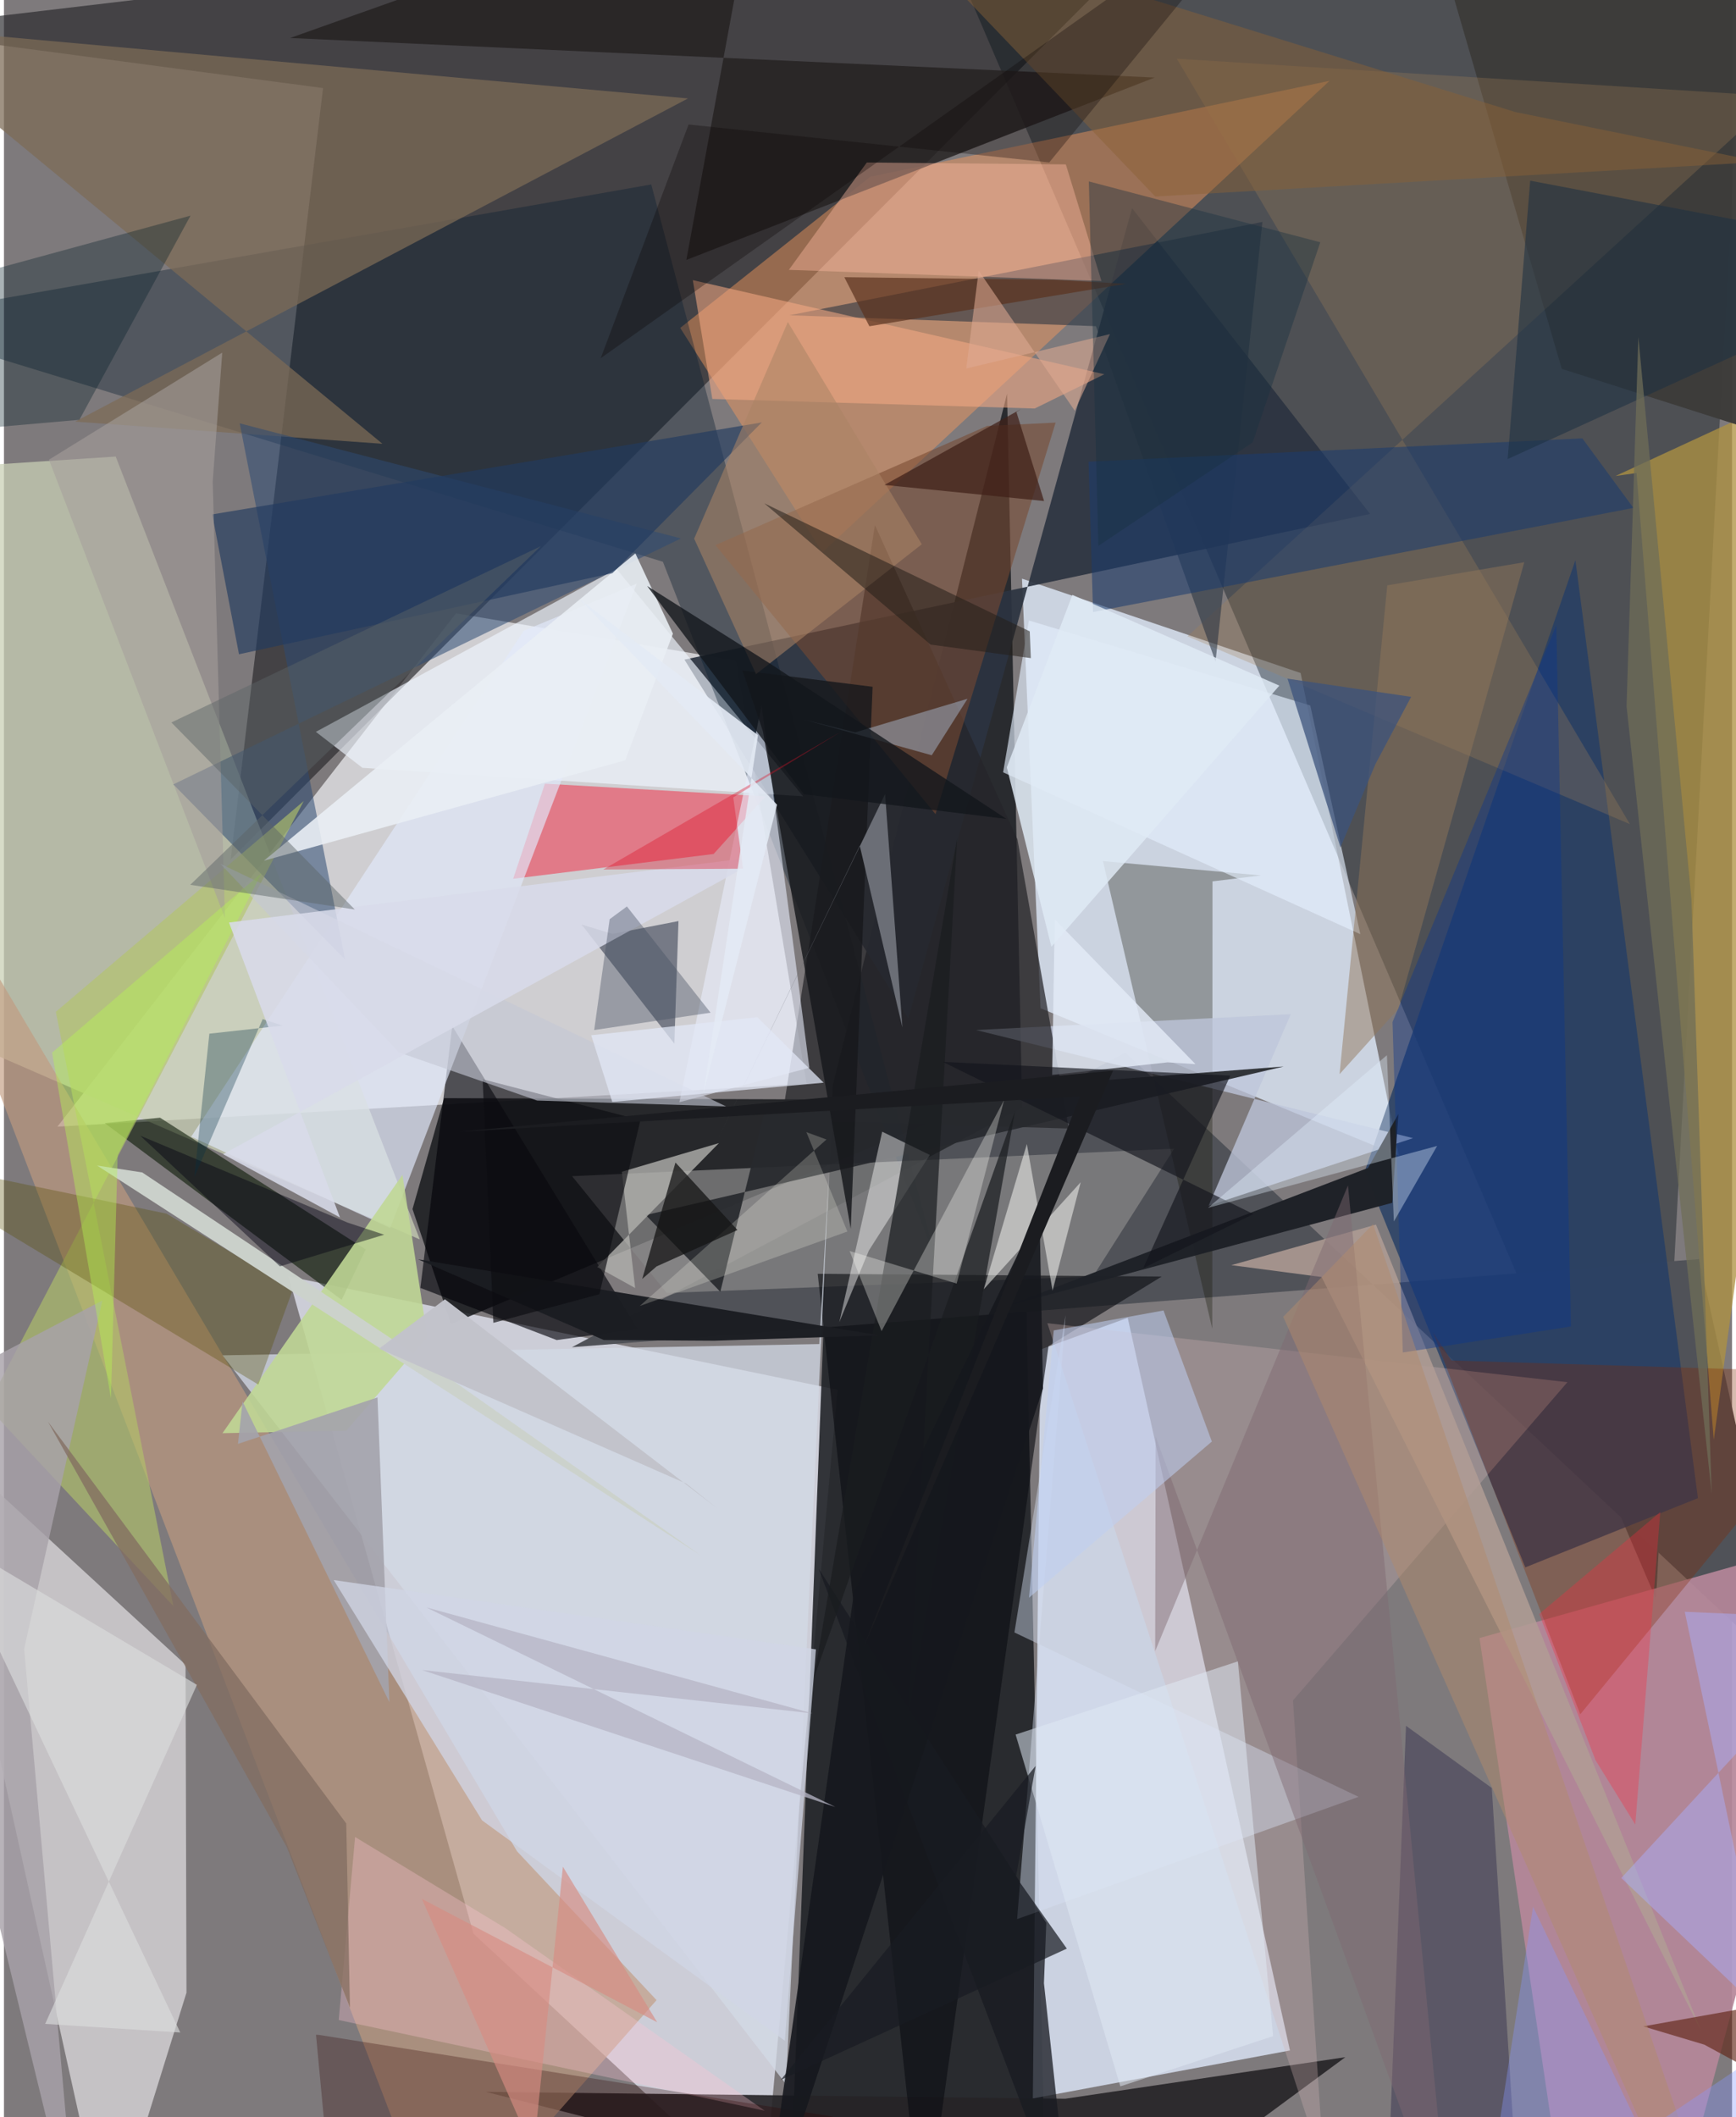 <svg xmlns="http://www.w3.org/2000/svg" width="228" height="278" viewBox="0 0 836 1024"><path fill="#7e7a7c" d="M0 0h836v1024H0z"/><path fill="#dddeea" fill-opacity=".824" d="M137.661 617.371l265.614 54.806-36.085 393.242-140.035-130.165z"/><path fill="#1f2126" fill-opacity=".886" d="M504.253 1086H379.444l21.587-561.573 84.24-334.025z"/><path fill="#ebeaed" fill-opacity=".745" d="M25.867 544.913l192.835-248.284 135.43 22.889 34.174 204.663z"/><path fill="#e2edfe" fill-opacity=".765" d="M627.285 325.513L492.49 279.876l8.97 207.771 173.42 71.367z"/><path fill="#27272b" fill-opacity=".671" d="M586.869-62L109.663 415.735l44.716-373.137-212.761-28.25z"/><path fill="#000e17" fill-opacity=".384" d="M799.233 773.43L458.485-21.764 767.44-62h76.977z"/><path fill="#e1ebff" fill-opacity=".773" d="M501.4 652.725l42.246-15.337 78.487 354.349-124.39 23.195z"/><path fill="#16181c" fill-opacity=".835" d="M216.318 640.38l-18.673-55.605 15.283-53.635 260.65.89z"/><path fill="#e1e0e3" fill-opacity=".71" d="M-37.69 689.612L50.241 1086l38.052-122.204-.44-158.626z"/><path fill="#c9d0b5" fill-opacity=".737" d="M-62 485.021V228.428l116.06-7.61 147.1 378.64z"/><path fill="#2c3441" fill-opacity=".918" d="M329.2 319.037L437.526 492.64l108.212-391.963L660.88 248.564z"/><path fill="#505258" d="M864.974 811.451l-44.885-202.465L274.781 651.6 542.52 509.08z"/><path fill="#f7985d" fill-opacity=".459" d="M641.269 39.1L419.102 85.496l-91.945 73.103 68.764 108.486z"/><path fill="#243e65" fill-opacity=".812" d="M735.987 758.079l83.505-33.467-59.268-453.648-101.947 295.699z"/><path fill="#262427" fill-opacity=".91" d="M648.929 994.983l-135.533 20.1-280.33-3.33L525.495 1086z"/><path fill="#c19a7f" fill-opacity=".647" d="M248.216 895.405l67.498 71.983L211.274 1086-62 372.457z"/><path fill="#eff6ff" fill-opacity=".651" d="M386.59 385.156l-213.166-13.778-22.528-17.412 145.443-78.827z"/><path fill="#b6879a" fill-opacity=".918" d="M805.468 1086L898 740.283l-184.169 51.984L757.397 1086z"/><path fill="#071d2f" fill-opacity=".369" d="M313.14 89.218L450.904 609.32l-132.13-337.616L-62 155.151z"/><path fill="#ae9142" fill-opacity=".765" d="M789.797 228.782l37.362 467.617L898 175.486l-118.373 54.723z"/><path fill="#868786" fill-opacity=".729" d="M526.858 617.356l39.259-61.791-291.275 13.304 45.8 56.508z"/><path fill="#020309" fill-opacity=".624" d="M306.452 642.758L216.88 496.266 201.457 622.92l65.955 25.226z"/><path fill="#e85a6d" fill-opacity=".725" d="M261.696 379.037l-15.353 45.992 96.975-11.984 25.082-27.87z"/><path fill="#e2e9fc" fill-opacity=".655" d="M186.844 593.913L90.58 549.778l160.88-244.69 54.647-22.799z"/><path fill="#131200" fill-opacity=".306" d="M531.665 416.474l52.88 226.23.12-216.419 23.478-2.87z"/><path fill="#bec5da" fill-opacity=".769" d="M681.674 550.477l-211.469-52.301 152.306-7.651-39.753 92.671z"/><path fill="#262629" fill-opacity=".733" d="M515.128 545.832l-138.883-4.026 45.098-287.835 68.944 151.966z"/><path fill="#0c0e13" fill-opacity=".627" d="M505.32 651.089L444.766 1086l-51.102-469.911 166.415 1.33z"/><path fill="#7c6b56" fill-opacity=".733" d="M330.929 47.61L-62 12.214l245.095 202.435-148.64-10.72z"/><path fill="#061400" fill-opacity=".569" d="M75.516 540.592l99.49 63.713-11.638 24.377-114.612-85.465z"/><path fill="#2e4b73" fill-opacity=".541" d="M114.04 204.75l50.964 259.348-83.062-84.722 245.546-118.954z"/><path fill="#252222" fill-opacity=".839" d="M364.672-62L138.449 18.375l418.224 19.133-226.547 88.206z"/><path fill="#d3d9e6" fill-opacity=".753" d="M378.347 1008.036L105.748 655.528l288.673-5.456 4.744-83.003z"/><path fill="#040e25" fill-opacity=".435" d="M294.347 451.705l-14.932-4.563 44.907 57.626 1.997-59.273z"/><path fill="#d1b7b7" fill-opacity=".31" d="M623.605 822.429l15.058 227.33-133.89-409.781 251.574 28.536z"/><path fill="#784a31" fill-opacity=".576" d="M344.197 263.663l106.466 130.13 58.104-189.392-33.121 1.61z"/><path fill="#b3c568" fill-opacity=".616" d="M-8.138 680.227l90.125 96.625-56.885-287.48 119.91-101.92z"/><path fill="#c0d895" fill-opacity=".89" d="M165.628 691.97l-59.91 1.215 87.061-124.97 12.055 78.463z"/><path fill="#3d3c3a" fill-opacity=".976" d="M683.707-62L898-12.759v237.205L753.609 178.39z"/><path fill="#e5f1ff" fill-opacity=".624" d="M483.358 373.548l12.467-73.452 136.133 41.106 24.207 110.621z"/><path fill="#a78359" fill-opacity=".278" d="M786.588 398.598L567.383 28.393 858.253 46.6 572.536 307.78z"/><path fill="#26303f" fill-opacity=".561" d="M586.128 319.983L528.253 157.76l-148.214-5.276 228.774-45.149z"/><path fill="#181b21" fill-opacity=".761" d="M504.249 930.017l-1.13 29.19 13.336 122.892-122.34-323.412z"/><path fill="#1f2228" fill-opacity=".992" d="M671.623 581.757l2.963-42.951-14.68 26.082-175.376 66.944z"/><path fill="#832800" fill-opacity=".314" d="M691.282 644.3l8.914 13.723L898 664.05 762.566 829.158z"/><path fill="#272a2e" fill-opacity=".922" d="M310.473 587.683l36.086 37.114 22.08-89.891 250.44-19.071z"/><path fill="#3b3853" fill-opacity=".525" d="M719.769 864.787l-41.5-30.077-9.928 251.29h65.5z"/><path fill="#e8ecfc" fill-opacity=".596" d="M326.758 533.094l62.87-16.674-6.3-48.487-16.796-126.673z"/><path fill="#fdfefe" fill-opacity=".431" d="M424.867 547.352l23.032 11.256-29.504 46.258-14.259 34.572z"/><path fill="#d8e1f4" fill-opacity=".427" d="M655.332 869.075l-166.495-79.512 24.757-153.484-23.453 292.117z"/><path fill="#17191c" fill-opacity=".831" d="M409.653 594.354l10.572-262.179-62.995-7.892 9.898 29.305z"/><path fill="#b19d95" fill-opacity=".855" d="M593.759 611.907l69.982-19.603 157.308 390.01-183.61-364.667z"/><path fill="#574f00" fill-opacity=".325" d="M139.78 623.648l-16.721 46.028L-62 557.896l140.605 29.091z"/><path fill="#1a1c20" fill-opacity=".714" d="M489.13 537.37l-97.316 274.3 69.295-406.208-23.304 421.766z"/><path fill="#b0b0ac" fill-opacity=".8" d="M305.344 622.96l-18.333-10.142 58.884-59.947-46.978 13.862z"/><path fill="#febba3" fill-opacity=".412" d="M513.708 79.52l-96.283-.917-37.716 51.92 151.219 5.385z"/><path fill="#1b3b6e" fill-opacity=".545" d="M524.704 223.29l238.889-11.264 24.7 33.638-261.428 50.349z"/><path fill="#ccd2cc" fill-opacity=".98" d="M336.954 752.212L205.748 659.69 66.875 567.059l-21.823-3.33z"/><path fill="#a8a2a9" fill-opacity=".816" d="M-62 686.316L47.62 629 9.776 797.522 35.517 1086z"/><path fill="#1b1d22" fill-opacity=".976" d="M423.548 645.847l-79.933 2.612-53.396-.333-89.852-39.034z"/><path fill="#6b6e76" d="M434.64 496.909l-8.374-112.836-81.567 168.28 69.314-143.32z"/><path fill="#ffc5d6" fill-opacity=".31" d="M242.5 932.545l125.55 88.342-206.097-43.865 7.916-88.538z"/><path fill="#e3ebf7" fill-opacity=".812" d="M507.098 519.89l55.835-6.066 13.484.86-68.071-70.027z"/><path fill="#f7ab85" fill-opacity=".545" d="M532.331 181.017l-33.674 16.556-155.965-4.612-9.433-57.463z"/><path fill="#fbfbf8" fill-opacity=".51" d="M474.005 623.556l20.846-70.236 12.444 70.9 13.608-52.425z"/><path fill="#e9eff5" fill-opacity=".886" d="M323.631 306.479l-23.069 61.225-174.768 48.578 179.66-148.615z"/><path fill="#0d0d11" fill-opacity=".659" d="M231.565 522l76.332 19.752-19.828 84.201-51.302 13.853z"/><path fill="#300000" fill-opacity=".282" d="M150.958 984.153l9.55 101.847 240.664-62.248L152.319 984.2z"/><path fill="#13151c" fill-opacity=".647" d="M454.14 513.596l150.315 73.593-53.318 26.173 42.146-93.144z"/><path fill="#a4a2ab" fill-opacity=".898" d="M113.204 698.367l67.503-22.49 5.76 147.428-71.037-145.471z"/><path fill="#223a5f" fill-opacity=".643" d="M366.614 204.31l-265.851 44.491 12.936 67.642 180.676-39.227z"/><path fill="#7d6970" fill-opacity=".455" d="M556.927 798.6l93.264-225.26L699.757 1086 557.16 694.72z"/><path fill="#a9adf7" fill-opacity=".498" d="M813.135 779.57L898 783.234 782.416 908.315l71.999 68.52z"/><path fill="#8a6237" fill-opacity=".467" d="M428.065-39.712l303.02 93.888L849.97 78.32l-293 16.74z"/><path fill="#051e28" fill-opacity=".341" d="M-47.529 141.902l137.792-37.61L36.5 203.038l-98.5 8.647z"/><path fill="#16181d" fill-opacity=".898" d="M411.271 769.823L366.397 1086l136.278-414.494-1.736-86.35z"/><path fill="#08348f" fill-opacity=".384" d="M750.976 302.412L671.744 494.35l4.975 159.81 81.333-12.584z"/><path fill="#aa8365" fill-opacity=".557" d="M379.222 155.75l-45.325 104.782 29.937 65.526 80.188-62.815z"/><path fill="#fffefa" fill-opacity=".306" d="M460.883 620.828l-51.79-15.776 15.481 38.777 59.26-111.763z"/><path fill="#bdd9f8" fill-opacity=".388" d="M411.853 354.206l54.297-16.237-17.308 27.33-62.01-17.3z"/><path fill="#e0e8f4" fill-opacity=".533" d="M613.984 984.807l-17.06-181.256-107.514 35.404 50.663 170.134z"/><path fill="#13161b" fill-opacity=".78" d="M484.954 396.088l-97.935-11.92-75.862-100.74 59.269 37.398z"/><path fill="#231e19" fill-opacity=".541" d="M496.782 318.317l-48.51-6.55-80.453-68.332 128.426 61.94z"/><path fill="#816c60" fill-opacity=".749" d="M167.387 971.051l-30.59-77.68L21.294 687.62l144.303 194.342z"/><path fill="#a69f9b" fill-opacity=".58" d="M100.989 232.934l5.925 211.127L21.776 222.34l83.824-51.788z"/><path fill="#91775a" fill-opacity=".482" d="M669.208 283.104L646.13 519.527l28.417-31.544 60.948-216.051z"/><path fill="#c4c7d5" fill-opacity=".612" d="M191.156 509.038l66.781 23.26 91.368 2.822-244.658-117.367z"/><path fill="#bfd0f2" fill-opacity=".541" d="M560.964 633.828l23.382 63.398-88.45 75.531 11.954-129.29z"/><path fill="#e0eaf5" fill-opacity=".831" d="M485.15 371.134l21.557 86.786 110.29-126.307-100.107-43.897z"/><path fill="#402018" fill-opacity=".725" d="M491.968 197.877l-2.163 1.415 13.375 43.049-77.204-7.795z"/><path fill="#622517" fill-opacity=".647" d="M793.043 980.086L898 961.36v68.461l-75.436-40.904z"/><path fill="#e5f1ff" fill-opacity=".365" d="M672.404 590.79l20.933-36.54-110.863 29.947 86.571-73.84z"/><path fill="#0a0505" fill-opacity=".306" d="M505.68 78.557L331.206 60.22l-42.518 113.033L620.668-62z"/><path fill="#1d3142" fill-opacity=".565" d="M738.353 87.382l157.212 29.92-34.131 43.583-133.981 61.149z"/><path fill="#b28a6b" fill-opacity=".478" d="M662.351 592.036l-43.469 44.86 172.283 388.352 24.067 13.912z"/><path fill="#d1d5e5" fill-opacity=".753" d="M392.81 797.745l-233.273-33.522 71.756 116.225 146.48 106.605z"/><path fill="#030413" fill-opacity=".447" d="M166.226 591.324L65.912 549.28l67.6 63.221 50.42-15.32z"/><path fill="#dcdddd" fill-opacity=".624" d="M93.337 814.896L-28.67 742.43 85.301 983.057l-65.358-4.171z"/><path fill="#fd273d" fill-opacity=".31" d="M801.28 731.321l-58.562 49.32 27.246 70.736 19.229 31.1z"/><path fill="#fffff4" fill-opacity=".212" d="M408.023 595.651l-19.857-48.086 9.735 3.566-90.322 80.53z"/><path fill="#052f41" fill-opacity=".322" d="M125.174 492.892l-33.06 76.392 7.253-69.334 35.4-3.897z"/><path fill="#b7f551" fill-opacity=".408" d="M23.29 509.111l101.377-86.893L55.001 558.65l-3.235 117.677z"/><path fill="#8699ff" fill-opacity=".357" d="M739.737 922.25l78.85 163.75L898 960.921l-183.388 122.905z"/><path fill="#d8dbea" fill-opacity=".863" d="M106.005 558.256l56.554 30.593-53.697-142.661 259.903-32.285z"/><path fill="#141415" fill-opacity=".753" d="M308.78 618.572l6.924-6.045 39.144-17.612-29.99-32.652z"/><path fill="#464e60" fill-opacity=".396" d="M301.376 438.428l40.459 51.364-56.298 8.402 7.489-53.61z"/><path fill="#c1c2ca" fill-opacity=".992" d="M213.33 628.422l-31.833 23.864 148.572 65.297 15.174 12.103z"/><path fill="#dc1127" fill-opacity=".369" d="M404.769 353.978l-114.82 66.572 67.606-.392-4.738-34.49z"/><path fill="#e2e8f7" fill-opacity=".733" d="M294.293 532.957l-10.196-32.238 80.353-8.753 32.09 31.692z"/><path fill="#1b1c20" d="M536.558 517.822l-120.662 278.78L520.505 530.37l-300.057 16.983z"/><path fill="#5b6366" fill-opacity=".463" d="M259.707 264.174L80.999 349.429l88.725 90.46-79.592-11.936z"/><path fill="#3c527c" fill-opacity=".741" d="M663.48 369.598l17.277-32.56-59.815-8.808 25.617 81.624z"/><path fill="#5a321d" fill-opacity=".69" d="M406.545 134.072l101.407 1.252 34.824 1.954-124.112 20.524z"/><path fill="#dfaa93" fill-opacity=".561" d="M518.012 198.656l17.028-37.052-69.506 16.631 6.02-47.338z"/><path fill="#b6b5c5" fill-opacity=".753" d="M202.203 807.717l188.942 21.004-186.832-51.28 197.863 96.521z"/><path fill="#191b22" fill-opacity=".71" d="M489.59 907.787l24.597 34.69-138.371 63.481 123.275-151.841z"/><path fill="#6f6e57" fill-opacity=".733" d="M790.675 163.01l25.692 272.074 9.804 287.385-41.202-380.908z"/><path fill="#d78c83" fill-opacity=".651" d="M202.184 918.416l54.022 122.366 14.195-137.923 45.606 75.231z"/><path fill="#e4eaf4" fill-opacity=".886" d="M338.398 528.693l35.604-139.48-95.575-99.464 86.348 65.802z"/><path fill="#183240" fill-opacity=".396" d="M529.45 264.038l74.635-50.043 32.715-96.818-111.963-29.43z"/></svg>